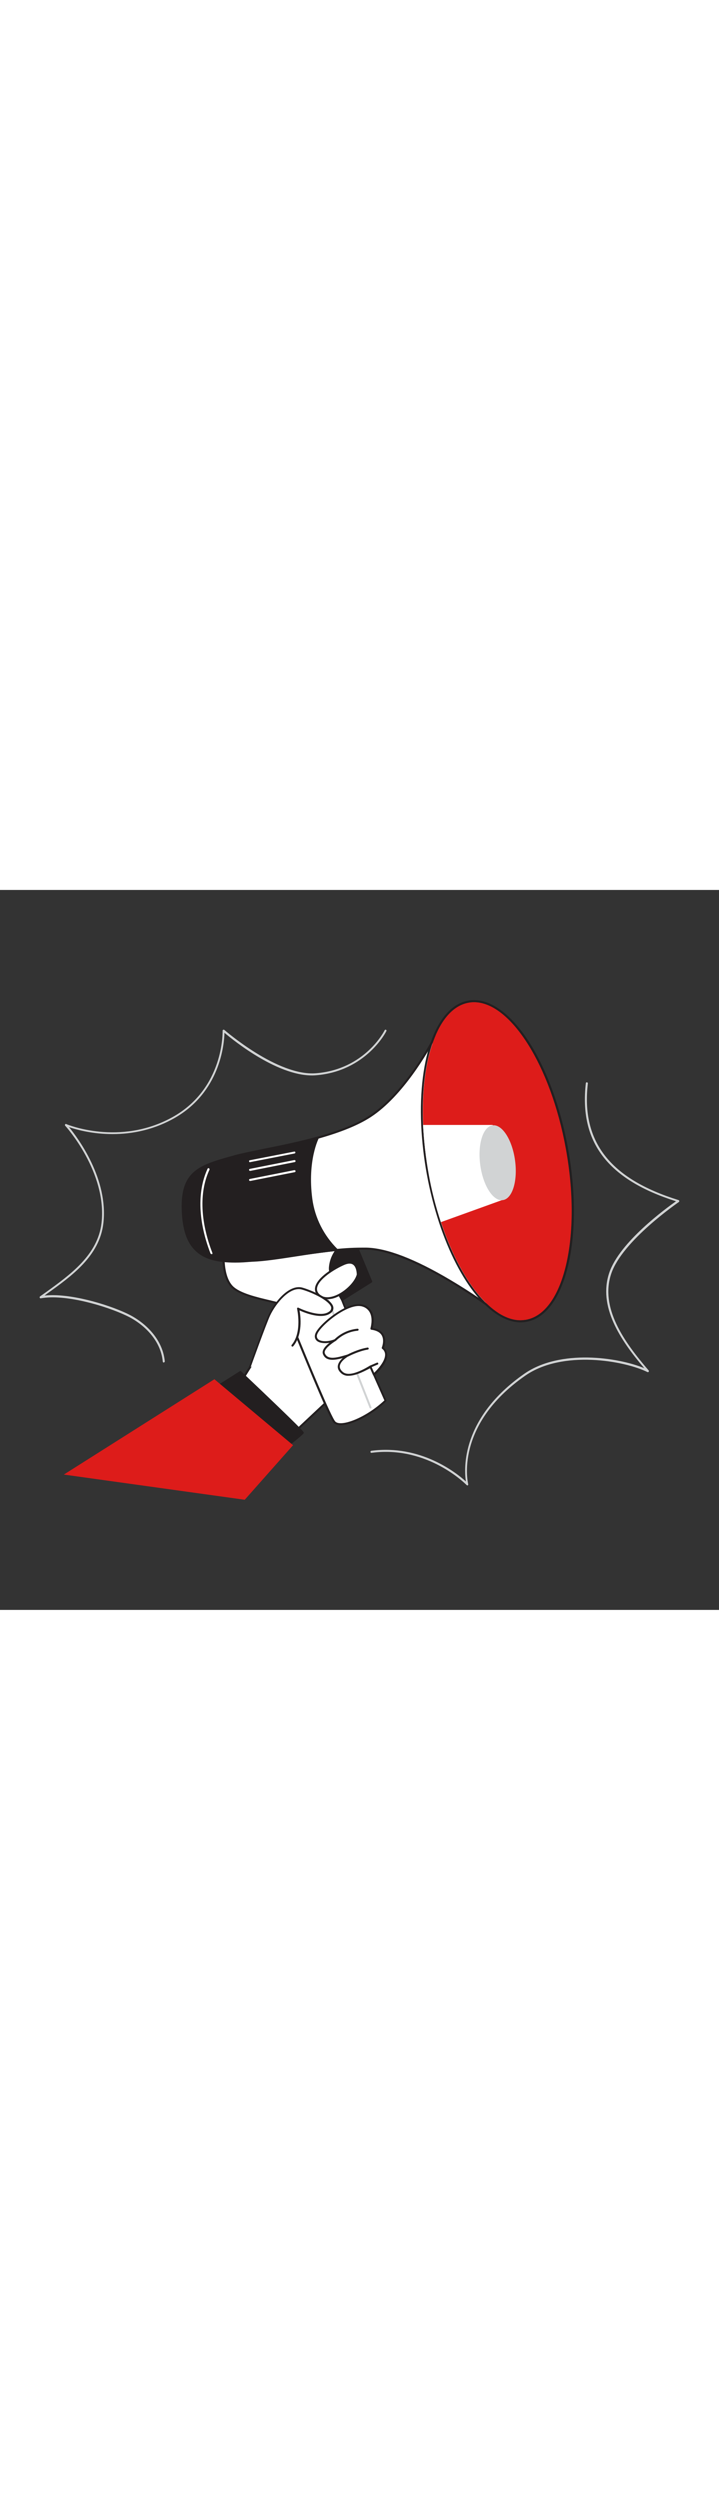 <svg version="1.1" id="Layer_1" xmlns="http://www.w3.org/2000/svg" xmlns:xlink="http://www.w3.org/1999/xlink" x="0px" y="0px" viewBox="0 0 500 500" style="width: 144px;" xml:space="preserve" data-imageid="marketing-3-72" imageName="Marketing 3" class="illustrations_image">
<rect x="0" y="0" width="500" height="500" fill="#333333" stroke="none"/>
<style type="text/css">
	.st0_marketing-3-72{fill:#FFFFFF;}
	.st1_marketing-3-72{fill:#231F20;}
	.st2_marketing-3-72{fill:#D1D3D4;}
	.st3_marketing-3-72{fill:#68E1FD;}
</style>
<g id="hand_and_Loudspeaker_marketing-3-72">
	<path class="st0_marketing-3-72" d="M176.7,326.8l-17.5,28l39.5,27.3l41.3-38.7c0,0-21.8-56.8-27.9-60.9S176.7,326.8,176.7,326.8z"/>
	<path class="st1_marketing-3-72" d="M198.7,382.9c-0.1,0-0.3,0-0.4-0.1l-39.5-27.3c-0.3-0.2-0.4-0.6-0.2-1c0,0,0,0,0,0l17.5-28&#10;&#9;&#9;c1.1-1.8,26-42.8,34.4-44.7c0.7-0.2,1.3-0.1,1.9,0.3c6.3,4.2,27.3,58.9,28.2,61.2c0.1,0.3,0,0.6-0.2,0.8l-41.3,38.7&#10;&#9;&#9;C199.1,382.8,198.9,382.9,198.7,382.9z M160.2,354.7l38.5,26.6l40.5-38c-6.2-16-22.7-56.9-27.5-60.1c-0.3-0.2-0.6-0.2-0.8-0.1&#10;&#9;&#9;c-6.5,1.5-26.4,32.3-33.5,44.1l0,0L160.2,354.7z M176.7,326.8L176.7,326.8z"/>
	<path class="st0_marketing-3-72" d="M155.8,248.7c0,0-2.4,18.5,5.5,26.8s34.7,10.6,36.3,13.4s30.8,76.5,35.1,80.8s22.1-2.4,35.5-15&#10;&#9;&#9;c0,0-30.6-68.2-31.6-74.1s8.8-31.1,8.8-42.6L155.8,248.7z"/>
	<path class="st1_marketing-3-72" d="M236.9,371.7c-1.7,0.1-3.4-0.4-4.8-1.5c-2.9-2.9-15.4-33.1-28-63.8c-3.8-9.2-6.8-16.4-7.2-17.2s-5.4-2-9.8-3&#10;&#9;&#9;c-9-2.1-21.3-5-26.4-10.3c-8-8.4-5.8-26.6-5.7-27.4c0-0.3,0.3-0.6,0.6-0.6l89.5-10.6c0.4,0,0.7,0.2,0.8,0.6c0,0,0,0,0,0.1&#10;&#9;&#9;c0,6-2.7,15.8-5.1,24.5c-2.2,7.9-4.2,15.3-3.7,18c1,5.8,31.3,73.3,31.6,73.9c0.1,0.3,0.1,0.6-0.2,0.8&#10;&#9;&#9;C258.3,365,244.7,371.7,236.9,371.7z M156.4,249.3c-0.3,3.1-1.4,18.5,5.4,25.7c4.8,5,16.8,7.8,25.7,9.9c6.7,1.6,10,2.4,10.7,3.6&#10;&#9;&#9;c0.5,0.8,2.8,6.5,7.3,17.4c8.6,21.1,24.8,60.3,27.7,63.3c3.9,3.9,21.1-2.5,34.1-14.7c-2.9-6.5-30.4-68.1-31.5-73.8&#10;&#9;&#9;c-0.6-3,1.4-10.2,3.7-18.6c2.2-8.2,4.8-17.4,5-23.3L156.4,249.3z"/>
	<path class="st2_marketing-3-72" d="M257.6,360.1c-0.3,0-0.5-0.2-0.6-0.4l-32.2-81.5c-0.1-0.4,0-0.8,0.4-0.9s0.8,0,0.9,0.4l32.2,81.5&#10;&#9;&#9;c0.1,0.4,0,0.8-0.4,0.9c0,0,0,0,0,0C257.7,360.1,257.7,360.2,257.6,360.1z"/>
	<path class="st1_marketing-3-72" d="M234.2,250c-2.8,3.6-4.5,7.9-4.8,12.5c-0.3,7.1,8.5,22.2,8.5,22.2l20.4-12.8l-9.9-23.9L234.2,250z"/>
	<path class="st1_marketing-3-72" d="M237.9,285.4h-0.2c-0.2,0-0.3-0.2-0.4-0.3c-0.4-0.6-8.9-15.4-8.6-22.6c0.3-4.7,2-9.2,4.9-12.9&#10;&#9;&#9;c0.1-0.1,0.3-0.2,0.4-0.2l14.1-2c0.3,0,0.6,0.1,0.8,0.4l9.9,23.9c0.1,0.3,0,0.7-0.3,0.9l-20.4,12.8&#10;&#9;&#9;C238.2,285.4,238,285.4,237.9,285.4z M234.6,250.7c-2.6,3.4-4.2,7.6-4.5,11.8c-0.2,6,6.4,18.3,8,21.2l19.3-12.1l-9.5-22.9&#10;&#9;&#9;L234.6,250.7z"/>
	<path class="st0_marketing-3-72" d="M260,336.4c0,0,14.1-12.1,6.2-18.5c0,0,5.1-11.7-7.9-13.4c0,0,4.2-12.9-6-16s-30.3,13.6-32.4,19.7&#10;&#9;&#9;s6.8,7.1,13.4,4.2c0,0-9.6,5.6-7.9,9.6c2.4,5.9,10.5,3,16.8,1.2c0,0-11.5,6.3-3.9,12.2c5.8,4.5,19.4-4.5,19.4-4.5L260,336.4z"/>
	<path class="st1_marketing-3-72" d="M242.4,337.4c-1.7,0.1-3.3-0.4-4.7-1.4c-2-1.6-3-3.4-2.8-5.3c0.2-2.2,1.8-4.2,3.4-5.6&#10;&#9;&#9;c-5.6,1.5-11.6,2.5-13.7-2.7c-1.1-2.7,1.8-5.8,4.5-7.9c-3.7,0.6-7.2,0.1-8.9-1.5c-0.9-0.9-1.8-2.4-0.9-4.9&#10;&#9;&#9;c2.2-6.3,22.7-23.4,33.2-20.1c2.6,0.7,4.8,2.5,6.1,4.9c2.1,4.1,1.2,9.3,0.6,11.3c3.7,0.6,6.2,2.2,7.6,4.6c2,3.5,0.8,7.8,0.2,9.2&#10;&#9;&#9;c1.4,1.2,2.2,3,2.3,4.9c0.1,6.5-8.5,14-8.8,14.3c-0.2,0.1-0.4,0.2-0.6,0.1c-0.2-0.1-0.4-0.2-0.5-0.4l-2.1-4.7&#10;&#9;&#9;C255,333.3,248.1,337.4,242.4,337.4z M242.1,322.5c0.4,0,0.7,0.3,0.7,0.7c0,0.3-0.1,0.5-0.4,0.6c-0.1,0-5.9,3.3-6.1,7&#10;&#9;&#9;c-0.1,1.4,0.7,2.8,2.3,4.1c5.4,4.2,18.4-4.5,18.6-4.5c0.2-0.1,0.4-0.1,0.6-0.1c0.2,0.1,0.4,0.2,0.4,0.4l2,4.6&#10;&#9;&#9;c2-1.9,7.7-7.8,7.6-12.6c0-1.6-0.8-3.2-2.1-4.1c-0.2-0.2-0.3-0.5-0.2-0.8c0,0,2-4.8,0-8.4c-1.2-2.2-3.7-3.5-7.3-4&#10;&#9;&#9;c-0.4,0-0.6-0.4-0.6-0.8c0,0,0-0.1,0-0.1c0-0.1,2-6.4-0.4-11c-1.1-2.1-3-3.6-5.2-4.2c-9.7-3-29.4,13.4-31.4,19.3&#10;&#9;&#9;c-0.5,1.1-0.3,2.5,0.6,3.4c2.1,1.9,7.5,1.8,11.8-0.1c0.3-0.2,0.7,0,0.9,0.3c0.2,0.3,0.1,0.7-0.3,0.9c-2.4,1.4-8.8,5.9-7.7,8.7&#10;&#9;&#9;c2,4.9,8.7,2.9,14.6,1.2l1.3-0.4L242.1,322.5z"/>
	<path class="st0_marketing-3-72" d="M248.8,267.1c0,0,0.4-11.8-9.6-7.4s-25.1,14.8-17.2,21.7S246.4,276.1,248.8,267.1z"/>
	<path class="st1_marketing-3-72" d="M227.6,284.2c-2.3,0.1-4.4-0.7-6.2-2.2c-1.8-1.4-2.7-3.6-2.3-5.8c1.1-7.1,13.4-14.3,19.7-17.1&#10;&#9;&#9;c3-1.3,5.5-1.4,7.4-0.1c3.4,2.3,3.2,7.9,3.2,8.2c0,0.1,0,0.1,0,0.2c-1.7,6.3-9.8,13.9-17.4,16.2C230.7,284,229.2,284.2,227.6,284.2&#10;&#9;&#9;z M243.1,259.5c-1.3,0-2.5,0.4-3.7,0.9c-7.1,3.1-18,10-18.9,16c-0.3,1.8,0.5,3.5,1.9,4.6c2.8,2.5,6.6,2,9.3,1.2&#10;&#9;&#9;c7-2.1,14.8-9.3,16.4-15.1c0-0.6-0.1-5.2-2.6-6.9C244.8,259.7,244,259.5,243.1,259.5z M248.8,267.1L248.8,267.1z"/>
	<path class="st0_marketing-3-72" d="M173.7,331.6c0,0,11.2-31.1,13.7-36.4c4.2-8.9,14.2-20.8,22.8-18.3s26.6,10.8,19.3,16.5&#10;&#9;&#9;c-6.7,5.2-22.1-2.6-22.1-2.6s3.9,16.5-3.9,25.7"/>
	<path class="st1_marketing-3-72" d="M173.7,332.3c-0.1,0-0.2,0-0.2,0c-0.4-0.1-0.5-0.5-0.4-0.9c0.5-1.3,11.2-31.2,13.7-36.5&#10;&#9;&#9;c4.4-9.3,14.6-21.3,23.6-18.7c6.2,1.8,20.3,7.7,21.4,13.5c0.3,1.7-0.5,3.3-1.9,4.2c-5.9,4.6-17.7-0.1-21.6-1.9&#10;&#9;&#9;c0.8,4.2,2.3,17-4.4,24.9c-0.2,0.3-0.7,0.3-1,0.1c0,0,0,0,0,0c-0.3-0.3-0.3-0.7-0.1-1c7.5-8.9,3.8-24.9,3.8-25.1&#10;&#9;&#9;c-0.1-0.3,0-0.5,0.2-0.7c0.2-0.2,0.5-0.2,0.7-0.1c0.1,0.1,15.2,7.5,21.4,2.7c1-0.6,1.5-1.7,1.4-2.9c-0.9-4.4-12.6-10.2-20.4-12.4&#10;&#9;&#9;c-8.1-2.3-17.9,9.3-22,17.9c-2.5,5.2-13.6,36-13.7,36.3C174.2,332.1,174,332.3,173.7,332.3z"/>
	<path class="st0_marketing-3-72" d="M345.8,293.3c0,0-57.1-43.4-90.9-44.2c-8.5-0.1-17.1,0.4-25.5,1.4c-19.9,2.3-40,6.4-53.9,7&#10;&#9;&#9;c-27.6,1-48.2-7.8-48.3-36.6c0-24.6,11.6-29.2,36.2-35.9c12.2-3.4,35.6-6.8,57.8-13c13.5-3.8,26.6-8.5,36.3-14.9&#10;&#9;&#9;c25.8-16.8,45-55.2,45-55.2L345.8,293.3z"/>
	<path class="st1_marketing-3-72" d="M345.8,294c-0.2,0-0.3,0-0.4-0.1c-0.6-0.4-57.4-43.3-90.5-44.1c-8.5-0.1-17,0.4-25.4,1.4&#10;&#9;&#9;c-8.2,0.9-16.4,2.2-24.2,3.4c-11.1,1.7-21.5,3.3-29.7,3.6c-18,0.7-31.2-2.9-39.3-10.7c-6.5-6.2-9.7-15.1-9.8-26.6&#10;&#9;&#9;c0-25.3,12.6-30,36.7-36.6c5.1-1.4,12.3-2.8,20.5-4.5c11.5-2.3,24.4-4.9,37.3-8.5c15.8-4.4,27.6-9.2,36.1-14.8&#10;&#9;&#9;c25.3-16.5,44.5-54.5,44.7-54.9c0.1-0.3,0.4-0.4,0.7-0.4c0.3,0,0.5,0.3,0.6,0.5l43.3,191.3c0.1,0.3,0,0.6-0.3,0.8&#10;&#9;&#9;C346.1,294,345.9,294,345.8,294z M251.9,248.4c1,0,2.1,0,3,0c14.1,0.3,33.8,7.9,58.4,22.5c14.9,8.8,27.2,17.6,31.3,20.7L302.2,104&#10;&#9;&#9;c-4.1,7.6-21.8,39-44.3,53.7c-8.6,5.6-20.6,10.5-36.5,15c-12.9,3.6-25.9,6.2-37.4,8.5c-8.2,1.6-15.3,3.1-20.4,4.5&#10;&#9;&#9;c-24.1,6.6-35.7,10.9-35.7,35.3c0,11.1,3.2,19.7,9.3,25.6c7.8,7.5,20.7,11,38.2,10.3c8.1-0.3,18.6-1.9,29.6-3.6&#10;&#9;&#9;c7.9-1.2,16.1-2.4,24.3-3.4C236.8,248.9,244.4,248.4,251.9,248.4L251.9,248.4z"/>
	<path class="st1_marketing-3-72" d="M234.2,250c-20,2.3-44.8,6.2-58.7,7.5c-31.7,2.9-46.4-3.9-48.3-32.6c-1.9-29.6,11.6-33.2,36.2-39.9&#10;&#9;&#9;c12.2-3.4,35.6-6.8,57.8-13c0,0-8.3,15.5-4.7,42.8C218.3,228.1,224.6,240.5,234.2,250z"/>
	<path class="st1_marketing-3-72" d="M163.5,258.8c-12.4,0-20.9-2.3-26.6-7.3c-6.3-5.4-9.6-13.8-10.4-26.6c-1.9-30,11.7-33.8,36.4-40.6l0.3-0.1&#10;&#9;&#9;c5.1-1.4,12.3-2.8,20.5-4.5c11.5-2.3,24.4-4.9,37.3-8.5c0.3-0.1,0.6,0,0.7,0.2c0.2,0.2,0.2,0.5,0.1,0.8c-0.1,0.1-8.2,15.6-4.6,42.4&#10;&#9;&#9;c1.8,13.2,8,25.4,17.5,34.8c0.3,0.3,0.3,0.7,0.1,1c-0.1,0.1-0.3,0.2-0.4,0.2c-9.2,1.1-19.4,2.4-29.2,3.8c-11.3,1.6-22.1,3-29.5,3.7&#10;&#9;&#9;C171.2,258.6,167.2,258.8,163.5,258.8z M219.9,173.1c-12.4,3.4-24.8,5.9-35.9,8.1c-8.2,1.6-15.3,3.1-20.4,4.5l-0.3,0.1&#10;&#9;&#9;c-24,6.6-37.3,10.3-35.4,39.1c0.8,12.4,4,20.5,9.9,25.6c7.1,6.1,18.7,8.1,37.6,6.3c7.4-0.7,18.1-2.1,29.5-3.7&#10;&#9;&#9;c9.3-1.3,18.9-2.6,27.7-3.6c-9.1-9.5-15-21.6-16.8-34.6C212.8,192.3,218,177.5,219.9,173.1L219.9,173.1z"/>
	<path class="st3_marketing-3-72 targetColor" d="M365.9,298.5c-21.2,3.9-45-24.8-59.2-67.8c-3.6-11-6.5-22.2-8.5-33.6c-2-11.2-3.3-22.5-3.9-33.9&#10;&#9;&#9;c-2-45.6,10.2-81,31.5-84.9c26.3-4.8,56.7,40.6,67.8,101.4S392.2,293.7,365.9,298.5z" style="fill: rgb(221, 28, 26);"/>
	<path class="st1_marketing-3-72" d="M329.6,77.9c25.4,0,53.4,43.9,63.9,101.8c11.1,60.8-1.3,114-27.6,118.8c-1.3,0.2-2.6,0.3-3.9,0.4&#10;&#9;&#9;c-20.2,0-42-27.7-55.4-68.1c-3.6-11-6.5-22.2-8.5-33.7c-2-11.2-3.3-22.5-3.9-33.9c-2-45.6,10.2-81,31.5-84.9&#10;&#9;&#9;C327,78,328.3,77.9,329.6,77.9 M329.6,76.5L329.6,76.5L329.6,76.5c-1.4,0-2.8,0.1-4.1,0.4c-21.6,3.9-34.7,38.6-32.6,86.4&#10;&#9;&#9;c1.1,23.1,5.3,46,12.5,67.9c13.9,42,36.2,69.1,56.7,69.1c1.4,0,2.8-0.1,4.1-0.4c13.3-2.4,23.6-16.5,29-39.5&#10;&#9;&#9;c5.3-22.6,5.2-51.4-0.2-81c-5.1-28.1-14.6-54-26.6-73.1C356.2,87.1,342.4,76.5,329.6,76.5L329.6,76.5z"/>
	<path class="st0_marketing-3-72" d="M349.6,215.2l-43,15.5c-3.6-11-6.5-22.2-8.5-33.6c-2-11.2-3.3-22.5-3.9-33.9h48.4L349.6,215.2z"/>
	
		<ellipse transform="matrix(0.991 -0.136 0.136 0.991 -22.557 48.903)" class="st2_marketing-3-72" cx="346" cy="189.3" rx="12.2" ry="26.2"/>
	<path class="st1_marketing-3-72" d="M242.1,323.9c-0.3,0-0.5-0.1-0.6-0.4c-0.2-0.3-0.1-0.8,0.3-0.9c0,0,0,0,0,0c0.3-0.2,7.3-3.8,13.8-4.8&#10;&#9;&#9;c0.4-0.1,0.7,0.2,0.8,0.6c0.1,0.4-0.2,0.7-0.6,0.8c-6.3,1-13.3,4.6-13.4,4.7C242.4,323.9,242.2,323.9,242.1,323.9z"/>
	<path class="st1_marketing-3-72" d="M233.3,313.1c-0.2,0-0.3-0.1-0.5-0.2c-0.3-0.3-0.3-0.7,0-1c4.3-4.1,9.8-6.6,15.8-7.2c0.4,0,0.7,0.2,0.8,0.6&#10;&#9;&#9;c0,0.4-0.2,0.7-0.6,0.8c0,0,0,0,0,0c-5.6,0.5-10.8,2.9-14.9,6.7C233.7,313,233.5,313.1,233.3,313.1z"/>
	<path class="st1_marketing-3-72" d="M257.6,331.6c-0.3,0-0.5-0.2-0.6-0.4c-0.2-0.4,0-0.8,0.4-0.9c0,0,0,0,0,0l4.7-2c0.4-0.2,0.8,0,0.9,0.4&#10;&#9;&#9;c0.2,0.4,0,0.8-0.4,0.9l0,0l-4.7,2C257.8,331.6,257.7,331.6,257.6,331.6z"/>
	<path class="st1_marketing-3-72" d="M201.2,384.9c0,0,9.2-7.2,9.4-8s-43.4-42.1-43.4-42.1l-24.7,15.6L201.2,384.9z"/>
	<path class="st1_marketing-3-72" d="M201.2,385.6c-0.1,0-0.2,0-0.4-0.1L142.1,351c-0.3-0.2-0.4-0.6-0.2-1c0.1-0.1,0.1-0.2,0.2-0.2l24.7-15.6&#10;&#9;&#9;c0.3-0.2,0.6-0.1,0.9,0.1c43.9,41.6,43.7,42.2,43.6,42.8c-0.1,0.2-0.3,1-9.6,8.3C201.5,385.5,201.4,385.6,201.2,385.6z&#10;&#9;&#9; M143.8,350.4l57.3,33.6c3.7-2.9,7.5-6.1,8.6-7.1c-2.8-3.2-26.4-25.9-42.6-41.2L143.8,350.4z"/>
	<polygon class="st3_marketing-3-72 targetColor" points="203.8,385.6 149.1,339.8 44.4,406 170.2,423.5 &#9;" style="fill: rgb(221, 28, 26);"/>
	<path class="st0_marketing-3-72" d="M147.1,252.9c-0.3,0-0.6-0.2-0.7-0.4c-8.5-21.9-9.3-42.5-2.4-58.1c0.1-0.3,0.2-0.5,0.3-0.6&#10;&#9;&#9;c0-0.3,0.3-0.6,0.6-0.6c0,0,0,0,0.1,0c0.4,0,0.7,0.4,0.7,0.8c0,0.4-0.2,0.7-0.4,1.1c-6.8,15.3-5.9,35.5,2.4,57&#10;&#9;&#9;c0.1,0.4,0,0.8-0.4,0.9C147.3,252.9,147.2,252.9,147.1,252.9z"/>
	<path class="st0_marketing-3-72" d="M173.9,189.1c-0.4,0-0.7-0.3-0.7-0.7c0-0.4,0.2-0.7,0.6-0.7l30.8-6c0.4-0.1,0.7,0.1,0.8,0.5c0,0,0,0,0,0&#10;&#9;&#9;c0.1,0.4-0.2,0.7-0.5,0.8c0,0,0,0,0,0l-30.8,6L173.9,189.1z"/>
	<path class="st0_marketing-3-72" d="M173.9,195.1c-0.3,0-0.6-0.2-0.7-0.6c-0.1-0.4,0.2-0.7,0.6-0.8l30.8-6.1c0.4-0.1,0.8,0.1,0.9,0.5&#10;&#9;&#9;c0.1,0.4-0.1,0.8-0.5,0.9c0,0-0.1,0-0.1,0l-30.8,6.1L173.9,195.1z"/>
	<path class="st0_marketing-3-72" d="M173.9,202.1c-0.3,0-0.6-0.2-0.7-0.6c-0.1-0.4,0.2-0.7,0.6-0.8l30.8-6.1c0.4-0.1,0.8,0.1,0.9,0.5&#10;&#9;&#9;c0.1,0.4-0.1,0.8-0.5,0.9c0,0-0.1,0-0.1,0l-30.8,6.1L173.9,202.1z"/>
</g>
<g id="lines_marketing-3-72">
	<path class="st2_marketing-3-72" d="M113.9,328.2c-0.4,0-0.7-0.3-0.7-0.6c-1.4-15.4-14-26.7-25.4-32c-14.6-6.9-42.7-15.1-59.4-12&#10;&#9;&#9;c-0.3,0.1-0.6-0.1-0.8-0.4c-0.1-0.3,0-0.7,0.2-0.9l4.1-2.9c16.9-12.2,36.1-25.9,38.7-48.1c4-35.3-25-67.3-25.3-67.6&#10;&#9;&#9;c-0.2-0.2-0.2-0.6,0-0.9c0.2-0.3,0.5-0.4,0.8-0.2c0.4,0.2,37.1,15.5,73.8-4.8c36.1-20,34.9-59.6,34.9-60c0-0.3,0.1-0.5,0.4-0.7&#10;&#9;&#9;c0.3-0.1,0.6-0.1,0.8,0.1c0.4,0.3,37,32.2,63.7,30.1c34.2-2.7,47.7-29.6,47.8-29.9c0.2-0.3,0.6-0.5,0.9-0.3&#10;&#9;&#9;c0.3,0.2,0.5,0.6,0.3,0.9c0,0,0,0,0,0c-0.1,0.3-14,27.9-49,30.7c-24.9,2-57-23.9-63.6-29.5c-0.2,7.6-2.8,41.6-35.6,59.7&#10;&#9;&#9;c-31.7,17.5-63.5,8.9-72.5,5.8c6.3,7.7,27.4,36,23.9,66.7c-2.6,22.8-22,36.7-39.2,49l-1.7,1.3c17.2-1.9,43.4,5.9,57.4,12.5&#10;&#9;&#9;c11.7,5.5,24.7,17.1,26.2,33.2C114.6,327.7,114.3,328.1,113.9,328.2L113.9,328.2z"/>
	<path class="st2_marketing-3-72" d="M325,413.5c-0.2,0-0.4-0.1-0.5-0.2c-0.3-0.3-27-27.6-66.1-22.4c-0.4,0.1-0.7-0.2-0.8-0.6c0,0,0,0,0,0&#10;&#9;&#9;c0-0.4,0.2-0.7,0.6-0.8c34.4-4.6,59.4,15.5,65.8,21.3c-1.4-9-3.3-44.2,40.6-74.8c25-17.4,65.3-11.4,83.4-3.9&#10;&#9;&#9;c-16.9-19.8-32.2-43-24.3-66.3c7.2-21.3,39.6-44.8,46.4-49.6c-47.5-15-67.4-41.1-62.7-82c0-0.4,0.4-0.7,0.8-0.6s0.7,0.4,0.6,0.8&#10;&#9;&#9;c0,0,0,0,0,0c-4.7,40.5,15.4,66.2,63.1,81c0.3,0.1,0.4,0.3,0.5,0.6c0,0.3-0.1,0.5-0.3,0.7c-0.4,0.3-39.3,26.9-47,49.7&#10;&#9;&#9;c-8,23.6,8.7,47.3,26,67.3c0.2,0.3,0.2,0.6,0,0.9c-0.2,0.3-0.6,0.4-0.9,0.2c-16.1-7.9-59-15.5-84.9,2.5&#10;&#9;&#9;c-49.8,34.6-39.8,75-39.7,75.4c0.1,0.3-0.1,0.6-0.3,0.8C325.2,413.6,325.1,413.6,325,413.5z"/>
</g>
</svg>